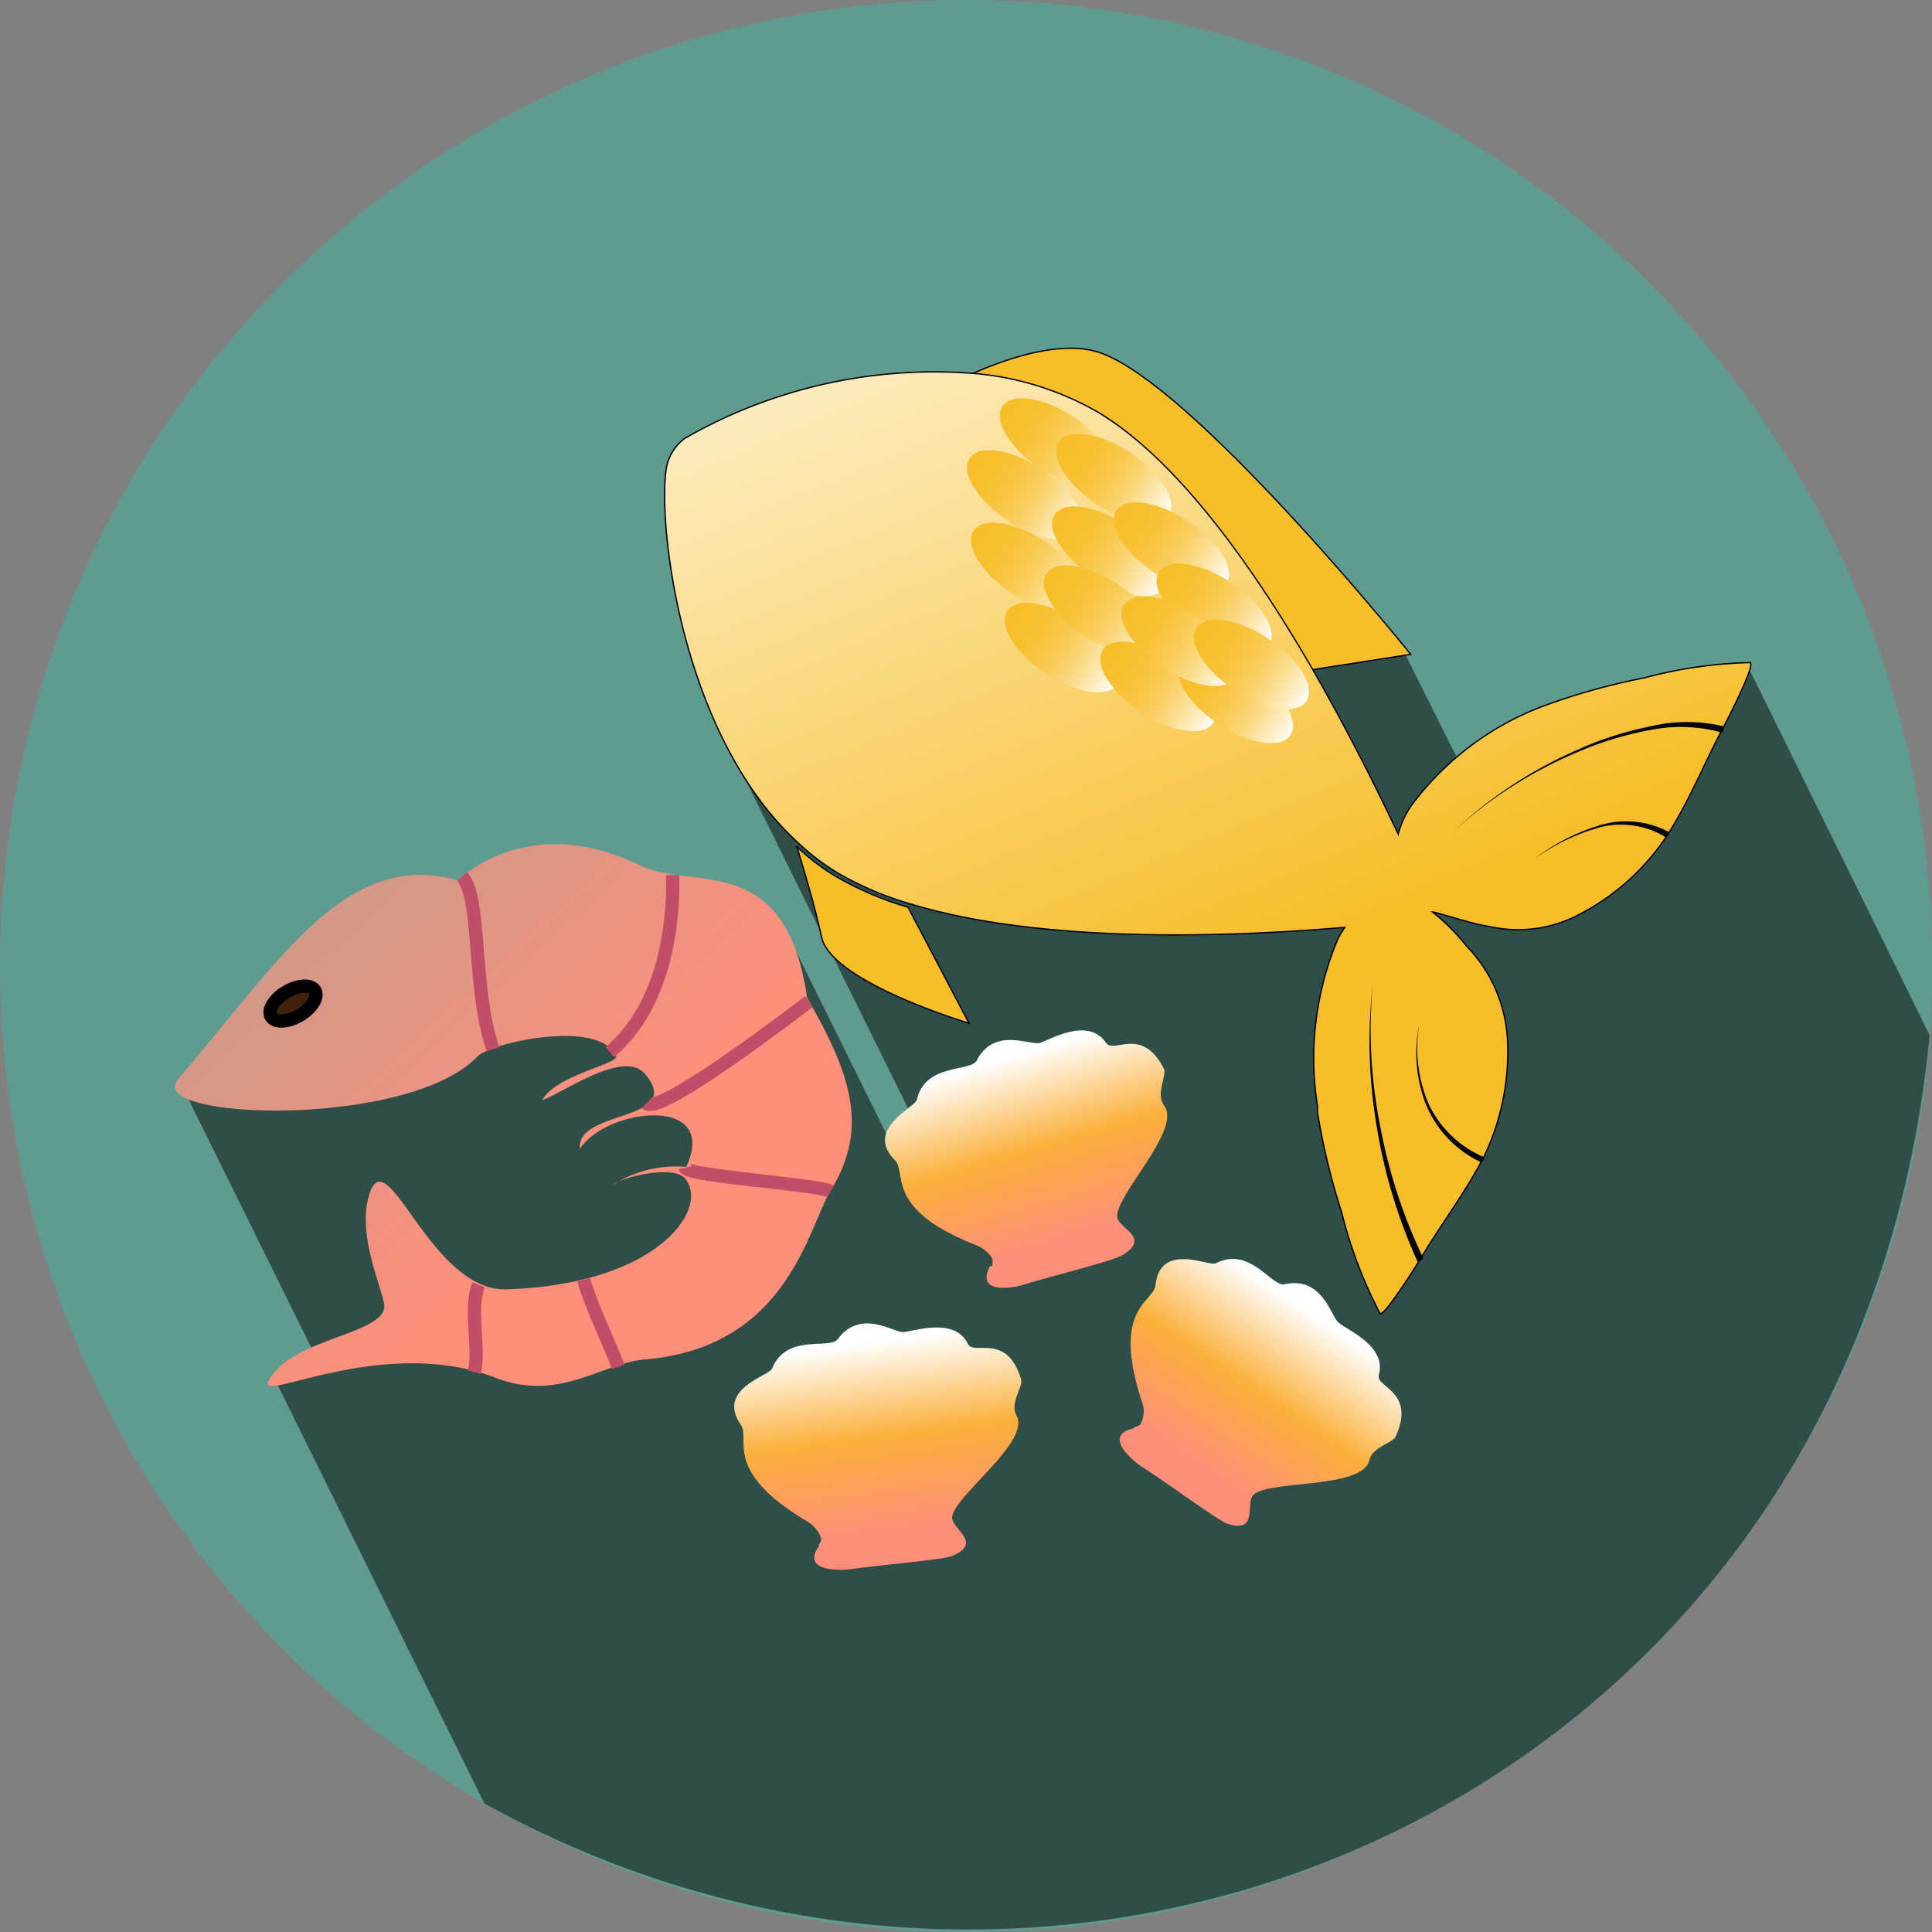 <svg id="Seafood" xmlns="http://www.w3.org/2000/svg" xmlns:xlink="http://www.w3.org/1999/xlink" viewBox="0 0 72.75 72.75"><rect x="0" y="0" width="72.75" height="72.75" fill="#808080" stroke="none"/><defs><style>.cls-1{fill:#5f9b90;}.cls-2{fill:#304e48;}.cls-3{fill:url(#Unbenannter_Verlauf_77);}.cls-10,.cls-11,.cls-12,.cls-14,.cls-15,.cls-16,.cls-17,.cls-18,.cls-19,.cls-20,.cls-21,.cls-22,.cls-24,.cls-25,.cls-26,.cls-27,.cls-28,.cls-29,.cls-30,.cls-31,.cls-32,.cls-4,.cls-5,.cls-6,.cls-7,.cls-8,.cls-9{stroke:#42210b;stroke-width:0.25px;opacity:0.53;}.cls-10,.cls-11,.cls-12,.cls-14,.cls-15,.cls-16,.cls-17,.cls-18,.cls-19,.cls-20,.cls-21,.cls-22,.cls-24,.cls-25,.cls-26,.cls-27,.cls-28,.cls-29,.cls-30,.cls-31,.cls-32,.cls-34,.cls-35,.cls-36,.cls-37,.cls-39,.cls-4,.cls-5,.cls-6,.cls-7,.cls-8,.cls-9{stroke-miterlimit:10;}.cls-4{fill:url(#Unbenannter_Verlauf_77-2);}.cls-5{fill:url(#Unbenannter_Verlauf_77-3);}.cls-6{fill:url(#Unbenannter_Verlauf_77-5);}.cls-7{fill:url(#Unbenannter_Verlauf_77-7);}.cls-8{fill:url(#Unbenannter_Verlauf_77-9);}.cls-9{fill:url(#Unbenannter_Verlauf_77-11);}.cls-10{fill:url(#Unbenannter_Verlauf_77-13);}.cls-11{fill:url(#Unbenannter_Verlauf_77-15);}.cls-12{fill:url(#Unbenannter_Verlauf_77-17);}.cls-13{fill:url(#Unbenannter_Verlauf_77-18);}.cls-14{fill:url(#Unbenannter_Verlauf_77-19);}.cls-15{fill:url(#Unbenannter_Verlauf_77-20);}.cls-16{fill:url(#Unbenannter_Verlauf_77-22);}.cls-17{fill:url(#Unbenannter_Verlauf_77-24);}.cls-18{fill:url(#Unbenannter_Verlauf_77-26);}.cls-19{fill:url(#Unbenannter_Verlauf_77-28);}.cls-20{fill:url(#Unbenannter_Verlauf_77-30);}.cls-21{fill:url(#Unbenannter_Verlauf_77-32);}.cls-22{fill:url(#Unbenannter_Verlauf_77-34);}.cls-23{fill:url(#Unbenannter_Verlauf_77-35);}.cls-24{fill:url(#Unbenannter_Verlauf_77-36);}.cls-25{fill:url(#Unbenannter_Verlauf_77-37);}.cls-26{fill:url(#Unbenannter_Verlauf_77-39);}.cls-27{fill:url(#Unbenannter_Verlauf_77-41);}.cls-28{fill:url(#Unbenannter_Verlauf_77-43);}.cls-29{fill:url(#Unbenannter_Verlauf_77-45);}.cls-30{fill:url(#Unbenannter_Verlauf_77-47);}.cls-31{fill:url(#Unbenannter_Verlauf_77-49);}.cls-32{fill:url(#Unbenannter_Verlauf_77-51);}.cls-33{fill:url(#Unbenannter_Verlauf_725);}.cls-34,.cls-39{fill:none;}.cls-34{stroke:#c14e67;}.cls-34,.cls-36{stroke-width:0.5px;}.cls-35{fill:#ff9f7f;}.cls-35,.cls-36,.cls-37,.cls-39{stroke:#000;}.cls-36{fill:#42210b;}.cls-37{fill:#f7be29;}.cls-37,.cls-39{stroke-width:0.05px;}.cls-38{fill:url(#Unbenannter_Verlauf_9);}.cls-40{fill:url(#Unbenannter_Verlauf_731);}.cls-41{fill:url(#Unbenannter_Verlauf_731-2);}.cls-42{fill:url(#Unbenannter_Verlauf_731-3);}.cls-43{fill:url(#Unbenannter_Verlauf_731-4);}.cls-44{fill:url(#Unbenannter_Verlauf_731-5);}.cls-45{fill:url(#Unbenannter_Verlauf_731-6);}.cls-46{fill:url(#Unbenannter_Verlauf_731-7);}.cls-47{fill:url(#Unbenannter_Verlauf_731-8);}.cls-48{fill:url(#Unbenannter_Verlauf_731-9);}.cls-49{fill:url(#Unbenannter_Verlauf_731-10);}.cls-50{fill:url(#Unbenannter_Verlauf_731-11);}.cls-51{fill:url(#Unbenannter_Verlauf_731-12);}.cls-52{fill:url(#Unbenannter_Verlauf_731-13);}</style><linearGradient id="Unbenannter_Verlauf_77" x1="58.79" y1="137.92" x2="58.88" y2="145.18" gradientTransform="translate(88.52 -6.91) rotate(34.69)" gradientUnits="userSpaceOnUse"><stop offset="0" stop-color="#fff"/><stop offset="0.5" stop-color="#fbb03b"/><stop offset="1" stop-color="#ff8f7b"/></linearGradient><linearGradient id="Unbenannter_Verlauf_77-2" x1="59.13" y1="146.83" x2="59.13" y2="146.83" xlink:href="#Unbenannter_Verlauf_77"/><linearGradient id="Unbenannter_Verlauf_77-3" x1="55.28" y1="139.06" x2="55.28" y2="139.06" xlink:href="#Unbenannter_Verlauf_77"/><linearGradient id="Unbenannter_Verlauf_77-5" x1="57.61" y1="138.3" x2="57.61" y2="138.3" xlink:href="#Unbenannter_Verlauf_77"/><linearGradient id="Unbenannter_Verlauf_77-7" x1="60.32" y1="138.24" x2="60.32" y2="138.24" xlink:href="#Unbenannter_Verlauf_77"/><linearGradient id="Unbenannter_Verlauf_77-9" x1="62.71" y1="138.96" x2="62.71" y2="138.96" xlink:href="#Unbenannter_Verlauf_77"/><linearGradient id="Unbenannter_Verlauf_77-11" x1="64.18" y1="141.55" x2="64.18" y2="141.55" xlink:href="#Unbenannter_Verlauf_77"/><linearGradient id="Unbenannter_Verlauf_77-13" x1="53.93" y1="141.43" x2="53.93" y2="141.43" xlink:href="#Unbenannter_Verlauf_77"/><linearGradient id="Unbenannter_Verlauf_77-15" x1="61.38" y1="145.35" x2="61.38" y2="145.35" xlink:href="#Unbenannter_Verlauf_77"/><linearGradient id="Unbenannter_Verlauf_77-17" x1="56.31" y1="145.33" x2="56.31" y2="145.33" xlink:href="#Unbenannter_Verlauf_77"/><linearGradient id="Unbenannter_Verlauf_77-18" x1="47.96" y1="130.59" x2="48.04" y2="137.86" gradientTransform="translate(-34.32 17.66) rotate(-15.68)" xlink:href="#Unbenannter_Verlauf_77"/><linearGradient id="Unbenannter_Verlauf_77-19" x1="48.29" y1="139.5" x2="48.29" y2="139.5" gradientTransform="translate(-34.32 17.66) rotate(-15.68)" xlink:href="#Unbenannter_Verlauf_77"/><linearGradient id="Unbenannter_Verlauf_77-20" x1="44.45" y1="131.73" x2="44.45" y2="131.73" gradientTransform="translate(-34.32 17.66) rotate(-15.68)" xlink:href="#Unbenannter_Verlauf_77"/><linearGradient id="Unbenannter_Verlauf_77-22" x1="46.78" y1="130.98" x2="46.78" y2="130.98" gradientTransform="translate(-34.32 17.66) rotate(-15.68)" xlink:href="#Unbenannter_Verlauf_77"/><linearGradient id="Unbenannter_Verlauf_77-24" x1="49.49" y1="130.92" x2="49.49" y2="130.92" gradientTransform="translate(-34.32 17.66) rotate(-15.68)" xlink:href="#Unbenannter_Verlauf_77"/><linearGradient id="Unbenannter_Verlauf_77-26" x1="51.88" y1="131.63" x2="51.88" y2="131.63" gradientTransform="translate(-34.32 17.66) rotate(-15.68)" xlink:href="#Unbenannter_Verlauf_77"/><linearGradient id="Unbenannter_Verlauf_77-28" x1="53.35" y1="134.23" x2="53.35" y2="134.23" gradientTransform="translate(-34.32 17.66) rotate(-15.68)" xlink:href="#Unbenannter_Verlauf_77"/><linearGradient id="Unbenannter_Verlauf_77-30" x1="43.1" y1="134.11" x2="43.1" y2="134.11" gradientTransform="translate(-34.32 17.66) rotate(-15.68)" xlink:href="#Unbenannter_Verlauf_77"/><linearGradient id="Unbenannter_Verlauf_77-32" x1="50.55" y1="138.02" x2="50.55" y2="138.02" gradientTransform="translate(-34.32 17.66) rotate(-15.68)" xlink:href="#Unbenannter_Verlauf_77"/><linearGradient id="Unbenannter_Verlauf_77-34" x1="45.47" y1="138.01" x2="45.47" y2="138.01" gradientTransform="translate(-34.32 17.66) rotate(-15.68)" xlink:href="#Unbenannter_Verlauf_77"/><linearGradient id="Unbenannter_Verlauf_77-35" x1="39.96" y1="139.31" x2="40.05" y2="146.58" gradientTransform="translate(-13.33 7.19) rotate(-6.41)" xlink:href="#Unbenannter_Verlauf_77"/><linearGradient id="Unbenannter_Verlauf_77-36" x1="40.3" y1="148.22" x2="40.3" y2="148.22" gradientTransform="translate(-13.33 7.19) rotate(-6.41)" xlink:href="#Unbenannter_Verlauf_77"/><linearGradient id="Unbenannter_Verlauf_77-37" x1="36.45" y1="140.45" x2="36.45" y2="140.45" gradientTransform="translate(-13.33 7.19) rotate(-6.41)" xlink:href="#Unbenannter_Verlauf_77"/><linearGradient id="Unbenannter_Verlauf_77-39" x1="38.79" y1="139.69" x2="38.79" y2="139.69" gradientTransform="translate(-13.33 7.19) rotate(-6.41)" xlink:href="#Unbenannter_Verlauf_77"/><linearGradient id="Unbenannter_Verlauf_77-41" x1="41.5" y1="139.63" x2="41.5" y2="139.63" gradientTransform="translate(-13.33 7.19) rotate(-6.41)" xlink:href="#Unbenannter_Verlauf_77"/><linearGradient id="Unbenannter_Verlauf_77-43" x1="43.89" y1="140.35" x2="43.89" y2="140.35" gradientTransform="translate(-13.33 7.19) rotate(-6.41)" xlink:href="#Unbenannter_Verlauf_77"/><linearGradient id="Unbenannter_Verlauf_77-45" x1="45.36" y1="142.95" x2="45.36" y2="142.95" gradientTransform="translate(-13.33 7.19) rotate(-6.41)" xlink:href="#Unbenannter_Verlauf_77"/><linearGradient id="Unbenannter_Verlauf_77-47" x1="35.1" y1="142.83" x2="35.1" y2="142.83" gradientTransform="translate(-13.33 7.19) rotate(-6.41)" xlink:href="#Unbenannter_Verlauf_77"/><linearGradient id="Unbenannter_Verlauf_77-49" x1="42.55" y1="146.74" x2="42.55" y2="146.74" gradientTransform="translate(-13.33 7.19) rotate(-6.41)" xlink:href="#Unbenannter_Verlauf_77"/><linearGradient id="Unbenannter_Verlauf_77-51" x1="37.48" y1="146.72" x2="37.48" y2="146.72" gradientTransform="translate(-13.33 7.19) rotate(-6.41)" xlink:href="#Unbenannter_Verlauf_77"/><linearGradient id="Unbenannter_Verlauf_725" x1="10.76" y1="121.24" x2="25.4" y2="146.44" gradientTransform="translate(-26.79 -1.16) rotate(-12.89)" gradientUnits="userSpaceOnUse"><stop offset="0" stop-color="#a5a394"/><stop offset="1" stop-color="#ff8f7b"/></linearGradient><linearGradient id="Unbenannter_Verlauf_9" x1="-24.78" y1="96.69" x2="-2" y2="127.99" gradientTransform="translate(90.52 1.71) rotate(13.2)" gradientUnits="userSpaceOnUse"><stop offset="0" stop-color="#f7be29"/><stop offset="0" stop-color="#fff"/><stop offset="1" stop-color="#f7be29"/></linearGradient><linearGradient id="Unbenannter_Verlauf_731" x1="670.12" y1="-61.48" x2="675.1" y2="-61.48" gradientTransform="translate(121.85 778.8) rotate(-90.97)" gradientUnits="userSpaceOnUse"><stop offset="0" stop-color="#f7be29"/><stop offset="0" stop-color="#fff"/><stop offset="0.08" stop-color="#fef4da"/><stop offset="0.2" stop-color="#fce6ab"/><stop offset="0.32" stop-color="#fad983"/><stop offset="0.44" stop-color="#f9cf62"/><stop offset="0.57" stop-color="#f8c849"/><stop offset="0.7" stop-color="#f8c237"/><stop offset="0.84" stop-color="#f7bf2c"/><stop offset="1" stop-color="#f7be29"/></linearGradient><linearGradient id="Unbenannter_Verlauf_731-2" x1="670.09" y1="-63.8" x2="675.08" y2="-63.8" gradientTransform="translate(122.93 780.7) rotate(-90.97)" xlink:href="#Unbenannter_Verlauf_731"/><linearGradient id="Unbenannter_Verlauf_731-3" x1="668.48" y1="-66" x2="673.47" y2="-66" gradientTransform="translate(125.27 781.78) rotate(-90.97)" xlink:href="#Unbenannter_Verlauf_731"/><linearGradient id="Unbenannter_Verlauf_731-4" x1="665.78" y1="-67.86" x2="670.77" y2="-67.86" gradientTransform="translate(128.35 782.07) rotate(-90.97)" xlink:href="#Unbenannter_Verlauf_731"/><linearGradient id="Unbenannter_Verlauf_731-5" x1="667.61" y1="-61.46" x2="672.59" y2="-61.46" gradientTransform="matrix(-0.02, -1, 1, -0.02, 123.91, 777.63)" xlink:href="#Unbenannter_Verlauf_731"/><linearGradient id="Unbenannter_Verlauf_731-6" x1="666.25" y1="-63.84" x2="671.24" y2="-63.84" gradientTransform="translate(126.12 778.97) rotate(-90.97)" xlink:href="#Unbenannter_Verlauf_731"/><linearGradient id="Unbenannter_Verlauf_731-7" x1="665.3" y1="-65.87" x2="670.29" y2="-65.87" gradientTransform="matrix(-0.02, -1, 1, -0.02, 127.83, 780.21)" xlink:href="#Unbenannter_Verlauf_731"/><linearGradient id="Unbenannter_Verlauf_731-8" x1="664.37" y1="-62.45" x2="669.36" y2="-62.45" gradientTransform="translate(127.02 776.97) rotate(-90.97)" xlink:href="#Unbenannter_Verlauf_731"/><linearGradient id="Unbenannter_Verlauf_731-9" x1="661.97" y1="-67.14" x2="666.96" y2="-67.14" gradientTransform="matrix(-0.02, -1, 1, -0.02, 131.16, 779.73)" xlink:href="#Unbenannter_Verlauf_731"/><linearGradient id="Unbenannter_Verlauf_731-10" x1="659.27" y1="-65.94" x2="664.26" y2="-65.94" gradientTransform="matrix(-0.02, -1, 1, -0.02, 132.83, 777.5)" xlink:href="#Unbenannter_Verlauf_731"/><linearGradient id="Unbenannter_Verlauf_731-11" x1="661.77" y1="-63.53" x2="666.76" y2="-63.53" gradientTransform="translate(129.66 776.66) rotate(-90.97)" xlink:href="#Unbenannter_Verlauf_731"/><linearGradient id="Unbenannter_Verlauf_731-12" x1="662.21" y1="-65.28" x2="667.2" y2="-65.28" gradientTransform="translate(130.1 778.31) rotate(-90.97)" xlink:href="#Unbenannter_Verlauf_731"/><linearGradient id="Unbenannter_Verlauf_731-13" x1="659.46" y1="-64.53" x2="664.45" y2="-64.53" gradientTransform="matrix(-0.02, -1, 1, -0.02, 132.03, 776.43)" xlink:href="#Unbenannter_Verlauf_731"/></defs><title>seafood</title><path class="cls-1" d="M45.52,90.66A36.38,36.38,0,1,1,9.14,127,36.37,36.37,0,0,1,45.52,90.66" transform="translate(-9.14 -90.66)"/><path class="cls-2" d="M19.52,142.66l7.86,15.91c22.49,12.46,51.71-.44,54.42-28.93L75,115.84l-8.45,4.33-1.91.3L62,115.19l-25.63,3.13,7.35,14.86-1.16.27-3.87-7.83L16,131.57l5.1,10.32Z" transform="translate(-9.14 -90.66)"/><path class="cls-3" d="M51.84,144.44c-1.28.29.11,1.33.28,1.44.84.53,2.84,2,3.22,2.15,1.21.4.68-.78,1-1.08.57-.57,4.1-.21,4.36-1.3.13-.53.91-.65,1-.91.76-1.7-.77-1.83-.64-2.31.31-1.13-1.28-1.71-1.55-2s-.62-1.72-2-1.41c-.49.1-1.3-1.45-2.59-.79-.25.13-2.1-.82-2.27.83-.07.64-1.69.84-.5,4.41a1,1,0,0,1-.08.84.44.44,0,0,1-.2.08" transform="translate(-9.14 -90.66)"/><path class="cls-4" d="M53.59,147.48" transform="translate(-9.14 -90.66)"/><path class="cls-5" d="M54.85,138.9" transform="translate(-9.14 -90.66)"/><path class="cls-4" d="M53.59,147.48" transform="translate(-9.14 -90.66)"/><path class="cls-6" d="M57.2,139.6" transform="translate(-9.14 -90.66)"/><path class="cls-4" d="M53.59,147.48" transform="translate(-9.14 -90.66)"/><path class="cls-7" d="M59.46,141.1" transform="translate(-9.14 -90.66)"/><path class="cls-4" d="M53.59,147.48" transform="translate(-9.14 -90.66)"/><path class="cls-8" d="M61,143.05" transform="translate(-9.14 -90.66)"/><path class="cls-4" d="M53.59,147.48" transform="translate(-9.14 -90.66)"/><path class="cls-9" d="M60.74,146" transform="translate(-9.14 -90.66)"/><path class="cls-4" d="M53.59,147.48" transform="translate(-9.14 -90.66)"/><path class="cls-10" d="M52.38,140.08" transform="translate(-9.14 -90.66)"/><path class="cls-4" d="M53.59,147.48" transform="translate(-9.14 -90.66)"/><path class="cls-11" d="M56.29,147.54" transform="translate(-9.14 -90.66)"/><path class="cls-4" d="M53.59,147.48" transform="translate(-9.14 -90.66)"/><path class="cls-12" d="M52.12,144.64" transform="translate(-9.14 -90.66)"/><path class="cls-13" d="M46.42,138.33c-.6,1.17,1.09.77,1.28.7.95-.3,3.37-.89,3.71-1.11,1.09-.67-.16-1-.2-1.43-.09-.8,2.44-3.3,1.77-4.19-.33-.43.08-1.11,0-1.37-.83-1.67-1.9-.57-2.19-1-.67-1-2.13-.11-2.49,0s-1.72-.62-2.38.66c-.23.45-1.94.08-2.26,1.49-.06.28-2,1.1-.81,2.28.45.46-.43,1.84,3.08,3.2.22.09.57.35.59.59,0,.07,0,.14-.06.21" transform="translate(-9.14 -90.66)"/><path class="cls-14" d="M49.87,138.92" transform="translate(-9.14 -90.66)"/><path class="cls-15" d="M44.07,132.48" transform="translate(-9.14 -90.66)"/><path class="cls-14" d="M49.87,138.92" transform="translate(-9.14 -90.66)"/><path class="cls-16" d="M46.11,131.12" transform="translate(-9.14 -90.66)"/><path class="cls-14" d="M49.87,138.92" transform="translate(-9.14 -90.66)"/><path class="cls-17" d="M48.7,130.33" transform="translate(-9.14 -90.66)"/><path class="cls-14" d="M49.87,138.92" transform="translate(-9.14 -90.66)"/><path class="cls-18" d="M51.2,130.38" transform="translate(-9.14 -90.66)"/><path class="cls-14" d="M49.87,138.92" transform="translate(-9.14 -90.66)"/><path class="cls-19" d="M53.31,132.48" transform="translate(-9.14 -90.66)"/><path class="cls-14" d="M49.87,138.92" transform="translate(-9.14 -90.66)"/><path class="cls-20" d="M43.41,135.13" transform="translate(-9.14 -90.66)"/><path class="cls-14" d="M49.87,138.92" transform="translate(-9.14 -90.66)"/><path class="cls-21" d="M51.64,136.89" transform="translate(-9.14 -90.66)"/><path class="cls-14" d="M49.87,138.92" transform="translate(-9.14 -90.66)"/><path class="cls-22" d="M46.75,138.24" transform="translate(-9.14 -90.66)"/><path class="cls-23" d="M40,148.85c-.78,1.05.95.93,1.15.9,1-.15,3.47-.35,3.84-.5,1.18-.49,0-1,0-1.45.05-.8,3-2.86,2.42-3.85-.25-.48.27-1.08.18-1.35-.54-1.79-1.78-.88-2-1.33-.51-1.06-2.1-.45-2.46-.45s-1.59-.89-2.45.27c-.3.4-1.93-.24-2.47,1.11-.11.27-2.12.76-1.17,2.12.37.53-.72,1.74,2.53,3.65.2.12.5.44.49.68,0,.07-.07.13-.1.2" transform="translate(-9.14 -90.66)"/><path class="cls-24" d="M43.26,150" transform="translate(-9.14 -90.66)"/><path class="cls-25" d="M38.57,142.69" transform="translate(-9.14 -90.66)"/><path class="cls-24" d="M43.26,150" transform="translate(-9.14 -90.66)"/><path class="cls-26" d="M40.8,141.68" transform="translate(-9.14 -90.66)"/><path class="cls-24" d="M43.26,150" transform="translate(-9.14 -90.66)"/><path class="cls-27" d="M43.49,141.32" transform="translate(-9.14 -90.66)"/><path class="cls-24" d="M43.26,150" transform="translate(-9.14 -90.66)"/><path class="cls-28" d="M45.94,141.77" transform="translate(-9.14 -90.66)"/><path class="cls-24" d="M43.26,150" transform="translate(-9.14 -90.66)"/><path class="cls-29" d="M47.69,144.18" transform="translate(-9.14 -90.66)"/><path class="cls-24" d="M43.26,150" transform="translate(-9.14 -90.66)"/><path class="cls-30" d="M37.49,145.21" transform="translate(-9.14 -90.66)"/><path class="cls-24" d="M43.26,150" transform="translate(-9.14 -90.66)"/><path class="cls-31" d="M45.33,148.26" transform="translate(-9.14 -90.66)"/><path class="cls-24" d="M43.26,150" transform="translate(-9.14 -90.66)"/><path class="cls-32" d="M40.29,148.81" transform="translate(-9.14 -90.66)"/><path class="cls-33" d="M15.84,131.3c3.84-4.46,6.31-8.68,10.54-7.49,0,0,2.6-2.63,6.82-.58,2,1,5.53-.6,6.33,5,1.69,2.93,2.32,4.93.89,7.26-.86,1.4-1.61,5.91-7,6.36-1.59.13-3.22,1.62-5.62.69-4.23-1.63-9,1-8.55.13.81-1.6,4.24-1.74,4.36-2.78.05-.45-1-2.51-.61-4.09.65-2.59,2.27,3.5,5.21,3.41,5.73-.18,7.66-3.06,6.73-4.17-.48-.56-2.54,0-2.73.24a4.44,4.44,0,0,1,2.77-.68c1.26-2.72-3-2.23-4-.68-.17-1.5,4-1,2.44-2.83-.79-.91-3,.67-3.86,1,.52-1,3.14-1.4,2.74-1.71-.64-1.34-4.68-.47-5.19.07C24.51,133.17,14.51,132.84,15.84,131.3Z" transform="translate(-9.14 -90.66)"/><path class="cls-34" d="M26.54,123.66c.75.88.36,4.1,1.16,6.51" transform="translate(-9.14 -90.66)"/><path class="cls-34" d="M34.47,123.61c0,.39.19,4.51-2.37,6.67" transform="translate(-9.14 -90.66)"/><path class="cls-34" d="M39.6,128.38c-.15.1-5.6,4.32-6.12,3.83" transform="translate(-9.14 -90.66)"/><path class="cls-34" d="M40.42,135.52c-.44-.26-5.41-.57-5.48-.89" transform="translate(-9.14 -90.66)"/><path class="cls-35" d="M24.69,141.57" transform="translate(-9.14 -90.66)"/><path class="cls-34" d="M32.42,142.13c-.25-.7-1-2.23-1.3-3.28" transform="translate(-9.14 -90.66)"/><ellipse class="cls-36" cx="20.62" cy="128.1" rx="0.96" ry="0.51" transform="matrix(0.86, -0.51, 0.51, 0.86, -72.03, -61.86)"/><path class="cls-34" d="M27,142.33c.23-.84-.21-2.35.16-3.29" transform="translate(-9.14 -90.66)"/><path class="cls-37" d="M45.63,129.19s-5.21-1.55-5.56-3.26c-.19-.92-.57-2.22-.92-3.38a8.59,8.59,0,0,0,1.48,1.12,12.06,12.06,0,0,0,2.7,1.15Z" transform="translate(-9.14 -90.66)"/><path class="cls-37" d="M62.26,115.3l-3.72.58c-2.24-3.85-5.07-7.8-8-9.56a11.25,11.25,0,0,0-5-1.49c1.12-.52,3.33-1.38,4.89-.93C53.89,104.9,62.26,115.3,62.26,115.3Z" transform="translate(-9.14 -90.66)"/><path class="cls-38" d="M65.91,129.94a5.47,5.47,0,0,0-1.55-3.66A8,8,0,0,0,63.08,125c.11,0,1.18.34,1.73.47l.63.12a4.9,4.9,0,0,0,3.25-.54,8.79,8.79,0,0,0,3.27-3c.8-1.26,1.36-2.66,2.07-4,.11-.2,1.26-2.43,1-2.44a16.75,16.75,0,0,0-3.95.57,24.74,24.74,0,0,0-3.64,1l-.22.08a11,11,0,0,0-4.94,3.74,3.33,3.33,0,0,0-.49,1.07c-.82-1.74-1.95-4-3.29-6.32-2.24-3.85-5.07-7.8-8-9.56a11.25,11.25,0,0,0-5-1.49h0a18.88,18.88,0,0,0-10.58,2.47,1.79,1.79,0,0,0-.7,1.19c-.31,2.27.65,10.12,5,14.06a8.59,8.59,0,0,0,1.48,1.12,12.06,12.06,0,0,0,2.7,1.15c5,1.53,12.15,1.25,16.38.89a3.77,3.77,0,0,0-.28.48,11.55,11.55,0,0,0-.75,6.25l0,.23a25.26,25.26,0,0,0,.91,3.77,17,17,0,0,0,1.44,3.8c.13.2,1.46-1.93,1.57-2.12.77-1.28,1.68-2.47,2.36-3.8A9.1,9.1,0,0,0,65.91,129.94Z" transform="translate(-9.14 -90.66)"/><path class="cls-39" d="M65.91,129.94a5.47,5.47,0,0,0-1.55-3.66A8,8,0,0,0,63.08,125c.11,0,1.18.34,1.73.47l.63.12a4.9,4.9,0,0,0,3.25-.54,8.79,8.79,0,0,0,3.27-3c.8-1.26,1.36-2.66,2.07-4,.11-.2,1.26-2.43,1-2.44a16.75,16.75,0,0,0-3.95.57,24.74,24.74,0,0,0-3.64,1l-.22.08a11,11,0,0,0-4.94,3.74,3.33,3.33,0,0,0-.49,1.07c-.82-1.74-1.95-4-3.29-6.32-2.24-3.85-5.07-7.8-8-9.56a11.25,11.25,0,0,0-5-1.49h0a18.88,18.88,0,0,0-10.58,2.47,1.79,1.79,0,0,0-.7,1.19c-.31,2.27.65,10.12,5,14.06a8.59,8.59,0,0,0,1.48,1.12,12.06,12.06,0,0,0,2.7,1.15c5,1.53,12.15,1.25,16.38.89a3.77,3.77,0,0,0-.28.48,11.55,11.55,0,0,0-.75,6.25l0,.23a25.26,25.26,0,0,0,.91,3.77,17,17,0,0,0,1.44,3.8c.13.2,1.46-1.93,1.57-2.12.77-1.28,1.68-2.47,2.36-3.8A9.1,9.1,0,0,0,65.91,129.94Z" transform="translate(-9.14 -90.66)"/><path d="M74,118.25a5.8,5.8,0,0,0-2.72-.1,12.53,12.53,0,0,0-2.66.8,16.27,16.27,0,0,0-4.73,3,16.42,16.42,0,0,1,4.68-3.07,12.51,12.51,0,0,1,2.68-.86,5.89,5.89,0,0,1,2.83,0Z" transform="translate(-9.14 -90.66)"/><path d="M71.9,122.21a3.22,3.22,0,0,0-2.54-.39A7.85,7.85,0,0,0,66.92,123a7.69,7.69,0,0,1,2.41-1.25A3.41,3.41,0,0,1,72,122Z" transform="translate(-9.14 -90.66)"/><path d="M62.52,138.17a19.88,19.88,0,0,1-1.54-5.1,18.9,18.9,0,0,1-.15-5.31,18.41,18.41,0,0,0,.28,5.29,19.86,19.86,0,0,0,1.63,5Z" transform="translate(-9.14 -90.66)"/><path d="M64.94,134.44a4.16,4.16,0,0,1-2.11-2.2,5.37,5.37,0,0,1-.25-3,5.37,5.37,0,0,0,.36,3,4.06,4.06,0,0,0,2.1,2Z" transform="translate(-9.14 -90.66)"/><ellipse class="cls-40" cx="48.95" cy="107.34" rx="1.16" ry="2.49" transform="translate(-76.64 -2.19) rotate(-56.28)"/><ellipse class="cls-41" cx="47.72" cy="109.3" rx="1.16" ry="2.49" transform="translate(-78.82 -2.35) rotate(-56.28)"/><ellipse class="cls-42" cx="47.87" cy="112.02" rx="1.16" ry="2.49" transform="translate(-81.02 -1) rotate(-56.28)"/><ellipse class="cls-43" cx="49.14" cy="115.05" rx="1.16" ry="2.49" transform="translate(-82.97 1.39) rotate(-56.28)"/><ellipse class="cls-44" cx="51.07" cy="108.68" rx="1.16" ry="2.49" transform="translate(-76.81 0.17) rotate(-56.28)"/><ellipse class="cls-45" cx="50.92" cy="111.41" rx="1.16" ry="2.49" transform="translate(-79.15 1.26) rotate(-56.28)"/><ellipse class="cls-46" cx="50.62" cy="113.63" rx="1.16" ry="2.49" transform="translate(-81.14 2) rotate(-56.28)"/><ellipse class="cls-47" cx="53.25" cy="111.26" rx="1.16" ry="2.49" transform="translate(-77.99 3.13) rotate(-56.28)"/><ellipse class="cls-48" cx="52.74" cy="116.5" rx="1.16" ry="2.49" transform="translate(-82.58 5.04) rotate(-56.28)"/><ellipse class="cls-49" cx="55.66" cy="116.95" rx="1.16" ry="2.49" transform="translate(-81.65 7.67) rotate(-56.28)"/><ellipse class="cls-50" cx="54.86" cy="113.57" rx="1.16" ry="2.49" transform="translate(-79.2 5.49) rotate(-56.28)"/><ellipse class="cls-51" cx="53.54" cy="114.8" rx="1.16" ry="2.49" transform="translate(-80.81 4.95) rotate(-56.28)"/><ellipse class="cls-52" cx="56.26" cy="115.67" rx="1.16" ry="2.49" transform="translate(-80.32 7.6) rotate(-56.28)"/></svg>